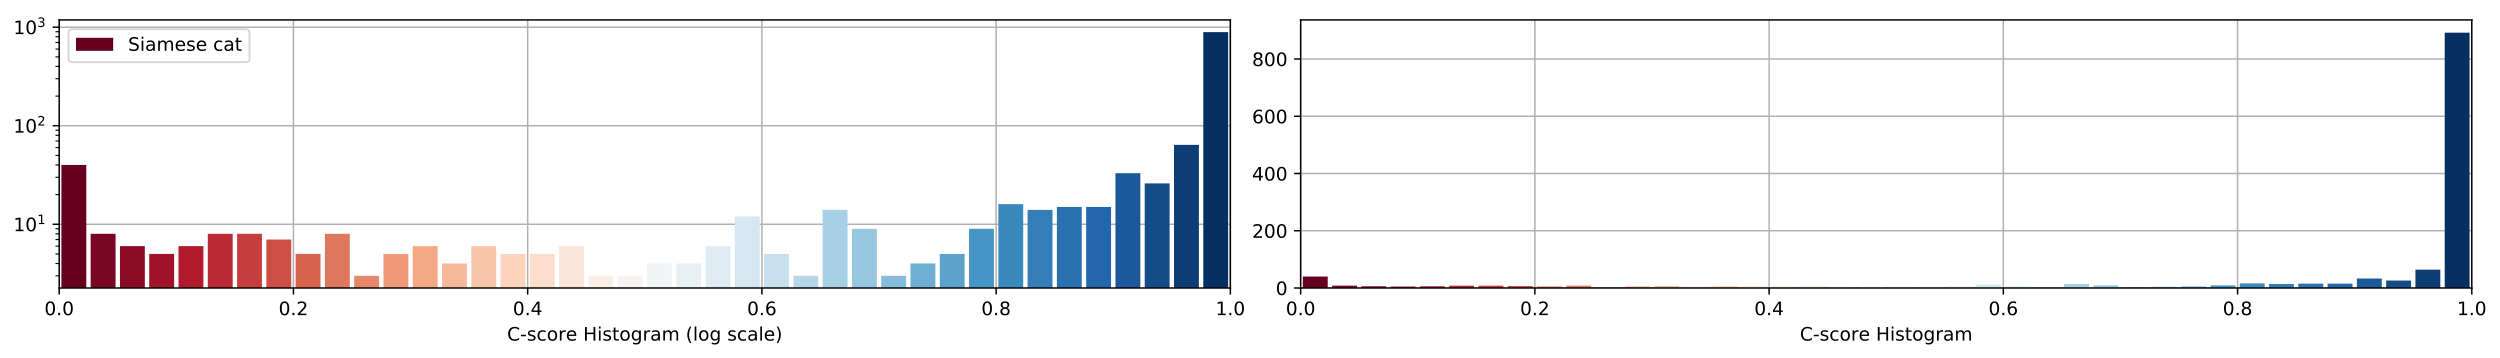 <?xml version="1.0" encoding="utf-8" standalone="no"?>
<!DOCTYPE svg PUBLIC "-//W3C//DTD SVG 1.1//EN"
  "http://www.w3.org/Graphics/SVG/1.1/DTD/svg11.dtd">
<!-- Created with matplotlib (https://matplotlib.org/) -->
<svg height="192.256pt" version="1.1" viewBox="0 0 1342.952 192.256" width="1342.952pt" xmlns="http://www.w3.org/2000/svg" xmlns:xlink="http://www.w3.org/1999/xlink">
 <defs>
  <style type="text/css">
*{stroke-linecap:butt;stroke-linejoin:round;}
  </style>
 </defs>
 <g id="figure_1">
  <g id="patch_1">
   <path d="M 0 192.256 
L 1342.952 192.256 
L 1342.952 0 
L 0 0 
z
" style="fill:#ffffff;"/>
  </g>
  <g id="axes_1">
   <g id="patch_2">
    <path d="M 31.8 154.7 
L 660.926 154.7 
L 660.926 10.7 
L 31.8 10.7 
z
" style="fill:#ffffff;"/>
   </g>
   <g id="matplotlib.axis_1">
    <g id="xtick_1">
     <g id="line2d_1">
      <path clip-path="url(#p05876e2e6a)" d="M 31.8 154.7 
L 31.8 10.7 
" style="fill:none;stroke:#b0b0b0;stroke-linecap:square;stroke-width:0.8;"/>
     </g>
     <g id="line2d_2">
      <defs>
       <path d="M 0 0 
L 0 3.5 
" id="mc731da75e2" style="stroke:#000000;stroke-width:0.8;"/>
      </defs>
      <g>
       <use style="stroke:#000000;stroke-width:0.8;" x="31.8" xlink:href="#mc731da75e2" y="154.7"/>
      </g>
     </g>
     <g id="text_1">
      <!-- 0.0 -->
      <defs>
       <path d="M 31.781 66.406 
Q 24.172 66.406 20.328 58.906 
Q 16.5 51.422 16.5 36.375 
Q 16.5 21.391 20.328 13.891 
Q 24.172 6.391 31.781 6.391 
Q 39.453 6.391 43.281 13.891 
Q 47.125 21.391 47.125 36.375 
Q 47.125 51.422 43.281 58.906 
Q 39.453 66.406 31.781 66.406 
z
M 31.781 74.219 
Q 44.047 74.219 50.516 64.516 
Q 56.984 54.828 56.984 36.375 
Q 56.984 17.969 50.516 8.266 
Q 44.047 -1.422 31.781 -1.422 
Q 19.531 -1.422 13.062 8.266 
Q 6.594 17.969 6.594 36.375 
Q 6.594 54.828 13.062 64.516 
Q 19.531 74.219 31.781 74.219 
z
" id="DejaVuSans-48"/>
       <path d="M 10.688 12.406 
L 21 12.406 
L 21 0 
L 10.688 0 
z
" id="DejaVuSans-46"/>
      </defs>
      <g transform="translate(23.848 169.298)scale(0.1 -0.1)">
       <use xlink:href="#DejaVuSans-48"/>
       <use x="63.623" xlink:href="#DejaVuSans-46"/>
       <use x="95.41" xlink:href="#DejaVuSans-48"/>
      </g>
     </g>
    </g>
    <g id="xtick_2">
     <g id="line2d_3">
      <path clip-path="url(#p05876e2e6a)" d="M 157.625 154.7 
L 157.625 10.7 
" style="fill:none;stroke:#b0b0b0;stroke-linecap:square;stroke-width:0.8;"/>
     </g>
     <g id="line2d_4">
      <g>
       <use style="stroke:#000000;stroke-width:0.8;" x="157.625" xlink:href="#mc731da75e2" y="154.7"/>
      </g>
     </g>
     <g id="text_2">
      <!-- 0.2 -->
      <defs>
       <path d="M 19.188 8.297 
L 53.609 8.297 
L 53.609 0 
L 7.328 0 
L 7.328 8.297 
Q 12.938 14.109 22.625 23.891 
Q 32.328 33.688 34.812 36.531 
Q 39.547 41.844 41.422 45.531 
Q 43.312 49.219 43.312 52.781 
Q 43.312 58.594 39.234 62.25 
Q 35.156 65.922 28.609 65.922 
Q 23.969 65.922 18.812 64.312 
Q 13.672 62.703 7.812 59.422 
L 7.812 69.391 
Q 13.766 71.781 18.938 73 
Q 24.125 74.219 28.422 74.219 
Q 39.75 74.219 46.484 68.547 
Q 53.219 62.891 53.219 53.422 
Q 53.219 48.922 51.531 44.891 
Q 49.859 40.875 45.406 35.406 
Q 44.188 33.984 37.641 27.219 
Q 31.109 20.453 19.188 8.297 
z
" id="DejaVuSans-50"/>
      </defs>
      <g transform="translate(149.674 169.298)scale(0.1 -0.1)">
       <use xlink:href="#DejaVuSans-48"/>
       <use x="63.623" xlink:href="#DejaVuSans-46"/>
       <use x="95.41" xlink:href="#DejaVuSans-50"/>
      </g>
     </g>
    </g>
    <g id="xtick_3">
     <g id="line2d_5">
      <path clip-path="url(#p05876e2e6a)" d="M 283.45 154.7 
L 283.45 10.7 
" style="fill:none;stroke:#b0b0b0;stroke-linecap:square;stroke-width:0.8;"/>
     </g>
     <g id="line2d_6">
      <g>
       <use style="stroke:#000000;stroke-width:0.8;" x="283.45" xlink:href="#mc731da75e2" y="154.7"/>
      </g>
     </g>
     <g id="text_3">
      <!-- 0.4 -->
      <defs>
       <path d="M 37.797 64.312 
L 12.891 25.391 
L 37.797 25.391 
z
M 35.203 72.906 
L 47.609 72.906 
L 47.609 25.391 
L 58.016 25.391 
L 58.016 17.188 
L 47.609 17.188 
L 47.609 0 
L 37.797 0 
L 37.797 17.188 
L 4.891 17.188 
L 4.891 26.703 
z
" id="DejaVuSans-52"/>
      </defs>
      <g transform="translate(275.499 169.298)scale(0.1 -0.1)">
       <use xlink:href="#DejaVuSans-48"/>
       <use x="63.623" xlink:href="#DejaVuSans-46"/>
       <use x="95.41" xlink:href="#DejaVuSans-52"/>
      </g>
     </g>
    </g>
    <g id="xtick_4">
     <g id="line2d_7">
      <path clip-path="url(#p05876e2e6a)" d="M 409.276 154.7 
L 409.276 10.7 
" style="fill:none;stroke:#b0b0b0;stroke-linecap:square;stroke-width:0.8;"/>
     </g>
     <g id="line2d_8">
      <g>
       <use style="stroke:#000000;stroke-width:0.8;" x="409.276" xlink:href="#mc731da75e2" y="154.7"/>
      </g>
     </g>
     <g id="text_4">
      <!-- 0.6 -->
      <defs>
       <path d="M 33.016 40.375 
Q 26.375 40.375 22.484 35.828 
Q 18.609 31.297 18.609 23.391 
Q 18.609 15.531 22.484 10.953 
Q 26.375 6.391 33.016 6.391 
Q 39.656 6.391 43.531 10.953 
Q 47.406 15.531 47.406 23.391 
Q 47.406 31.297 43.531 35.828 
Q 39.656 40.375 33.016 40.375 
z
M 52.594 71.297 
L 52.594 62.312 
Q 48.875 64.062 45.094 64.984 
Q 41.312 65.922 37.594 65.922 
Q 27.828 65.922 22.672 59.328 
Q 17.531 52.734 16.797 39.406 
Q 19.672 43.656 24.016 45.922 
Q 28.375 48.188 33.594 48.188 
Q 44.578 48.188 50.953 41.516 
Q 57.328 34.859 57.328 23.391 
Q 57.328 12.156 50.688 5.359 
Q 44.047 -1.422 33.016 -1.422 
Q 20.359 -1.422 13.672 8.266 
Q 6.984 17.969 6.984 36.375 
Q 6.984 53.656 15.188 63.938 
Q 23.391 74.219 37.203 74.219 
Q 40.922 74.219 44.703 73.484 
Q 48.484 72.75 52.594 71.297 
z
" id="DejaVuSans-54"/>
      </defs>
      <g transform="translate(401.324 169.298)scale(0.1 -0.1)">
       <use xlink:href="#DejaVuSans-48"/>
       <use x="63.623" xlink:href="#DejaVuSans-46"/>
       <use x="95.41" xlink:href="#DejaVuSans-54"/>
      </g>
     </g>
    </g>
    <g id="xtick_5">
     <g id="line2d_9">
      <path clip-path="url(#p05876e2e6a)" d="M 535.101 154.7 
L 535.101 10.7 
" style="fill:none;stroke:#b0b0b0;stroke-linecap:square;stroke-width:0.8;"/>
     </g>
     <g id="line2d_10">
      <g>
       <use style="stroke:#000000;stroke-width:0.8;" x="535.101" xlink:href="#mc731da75e2" y="154.7"/>
      </g>
     </g>
     <g id="text_5">
      <!-- 0.8 -->
      <defs>
       <path d="M 31.781 34.625 
Q 24.75 34.625 20.719 30.859 
Q 16.703 27.094 16.703 20.516 
Q 16.703 13.922 20.719 10.156 
Q 24.75 6.391 31.781 6.391 
Q 38.812 6.391 42.859 10.172 
Q 46.922 13.969 46.922 20.516 
Q 46.922 27.094 42.891 30.859 
Q 38.875 34.625 31.781 34.625 
z
M 21.922 38.812 
Q 15.578 40.375 12.031 44.719 
Q 8.5 49.078 8.5 55.328 
Q 8.5 64.062 14.719 69.141 
Q 20.953 74.219 31.781 74.219 
Q 42.672 74.219 48.875 69.141 
Q 55.078 64.062 55.078 55.328 
Q 55.078 49.078 51.531 44.719 
Q 48 40.375 41.703 38.812 
Q 48.828 37.156 52.797 32.312 
Q 56.781 27.484 56.781 20.516 
Q 56.781 9.906 50.312 4.234 
Q 43.844 -1.422 31.781 -1.422 
Q 19.734 -1.422 13.25 4.234 
Q 6.781 9.906 6.781 20.516 
Q 6.781 27.484 10.781 32.312 
Q 14.797 37.156 21.922 38.812 
z
M 18.312 54.391 
Q 18.312 48.734 21.844 45.562 
Q 25.391 42.391 31.781 42.391 
Q 38.141 42.391 41.719 45.562 
Q 45.312 48.734 45.312 54.391 
Q 45.312 60.062 41.719 63.234 
Q 38.141 66.406 31.781 66.406 
Q 25.391 66.406 21.844 63.234 
Q 18.312 60.062 18.312 54.391 
z
" id="DejaVuSans-56"/>
      </defs>
      <g transform="translate(527.149 169.298)scale(0.1 -0.1)">
       <use xlink:href="#DejaVuSans-48"/>
       <use x="63.623" xlink:href="#DejaVuSans-46"/>
       <use x="95.41" xlink:href="#DejaVuSans-56"/>
      </g>
     </g>
    </g>
    <g id="xtick_6">
     <g id="line2d_11">
      <path clip-path="url(#p05876e2e6a)" d="M 660.926 154.7 
L 660.926 10.7 
" style="fill:none;stroke:#b0b0b0;stroke-linecap:square;stroke-width:0.8;"/>
     </g>
     <g id="line2d_12">
      <g>
       <use style="stroke:#000000;stroke-width:0.8;" x="660.926" xlink:href="#mc731da75e2" y="154.7"/>
      </g>
     </g>
     <g id="text_6">
      <!-- 1.0 -->
      <defs>
       <path d="M 12.406 8.297 
L 28.516 8.297 
L 28.516 63.922 
L 10.984 60.406 
L 10.984 69.391 
L 28.422 72.906 
L 38.281 72.906 
L 38.281 8.297 
L 54.391 8.297 
L 54.391 0 
L 12.406 0 
z
" id="DejaVuSans-49"/>
      </defs>
      <g transform="translate(652.975 169.298)scale(0.1 -0.1)">
       <use xlink:href="#DejaVuSans-49"/>
       <use x="63.623" xlink:href="#DejaVuSans-46"/>
       <use x="95.41" xlink:href="#DejaVuSans-48"/>
      </g>
     </g>
    </g>
    <g id="text_7">
     <!-- C-score Histogram (log scale) -->
     <defs>
      <path d="M 64.406 67.281 
L 64.406 56.891 
Q 59.422 61.531 53.781 63.812 
Q 48.141 66.109 41.797 66.109 
Q 29.297 66.109 22.656 58.469 
Q 16.016 50.828 16.016 36.375 
Q 16.016 21.969 22.656 14.328 
Q 29.297 6.688 41.797 6.688 
Q 48.141 6.688 53.781 8.984 
Q 59.422 11.281 64.406 15.922 
L 64.406 5.609 
Q 59.234 2.094 53.438 0.328 
Q 47.656 -1.422 41.219 -1.422 
Q 24.656 -1.422 15.125 8.703 
Q 5.609 18.844 5.609 36.375 
Q 5.609 53.953 15.125 64.078 
Q 24.656 74.219 41.219 74.219 
Q 47.75 74.219 53.531 72.484 
Q 59.328 70.75 64.406 67.281 
z
" id="DejaVuSans-67"/>
      <path d="M 4.891 31.391 
L 31.203 31.391 
L 31.203 23.391 
L 4.891 23.391 
z
" id="DejaVuSans-45"/>
      <path d="M 44.281 53.078 
L 44.281 44.578 
Q 40.484 46.531 36.375 47.5 
Q 32.281 48.484 27.875 48.484 
Q 21.188 48.484 17.844 46.438 
Q 14.5 44.391 14.5 40.281 
Q 14.5 37.156 16.891 35.375 
Q 19.281 33.594 26.516 31.984 
L 29.594 31.297 
Q 39.156 29.25 43.188 25.516 
Q 47.219 21.781 47.219 15.094 
Q 47.219 7.469 41.188 3.016 
Q 35.156 -1.422 24.609 -1.422 
Q 20.219 -1.422 15.453 -0.562 
Q 10.688 0.297 5.422 2 
L 5.422 11.281 
Q 10.406 8.688 15.234 7.391 
Q 20.062 6.109 24.812 6.109 
Q 31.156 6.109 34.562 8.281 
Q 37.984 10.453 37.984 14.406 
Q 37.984 18.062 35.516 20.016 
Q 33.062 21.969 24.703 23.781 
L 21.578 24.516 
Q 13.234 26.266 9.516 29.906 
Q 5.812 33.547 5.812 39.891 
Q 5.812 47.609 11.281 51.797 
Q 16.75 56 26.812 56 
Q 31.781 56 36.172 55.266 
Q 40.578 54.547 44.281 53.078 
z
" id="DejaVuSans-115"/>
      <path d="M 48.781 52.594 
L 48.781 44.188 
Q 44.969 46.297 41.141 47.344 
Q 37.312 48.391 33.406 48.391 
Q 24.656 48.391 19.812 42.844 
Q 14.984 37.312 14.984 27.297 
Q 14.984 17.281 19.812 11.734 
Q 24.656 6.203 33.406 6.203 
Q 37.312 6.203 41.141 7.25 
Q 44.969 8.297 48.781 10.406 
L 48.781 2.094 
Q 45.016 0.344 40.984 -0.531 
Q 36.969 -1.422 32.422 -1.422 
Q 20.062 -1.422 12.781 6.344 
Q 5.516 14.109 5.516 27.297 
Q 5.516 40.672 12.859 48.328 
Q 20.219 56 33.016 56 
Q 37.156 56 41.109 55.141 
Q 45.062 54.297 48.781 52.594 
z
" id="DejaVuSans-99"/>
      <path d="M 30.609 48.391 
Q 23.391 48.391 19.188 42.75 
Q 14.984 37.109 14.984 27.297 
Q 14.984 17.484 19.156 11.844 
Q 23.344 6.203 30.609 6.203 
Q 37.797 6.203 41.984 11.859 
Q 46.188 17.531 46.188 27.297 
Q 46.188 37.016 41.984 42.703 
Q 37.797 48.391 30.609 48.391 
z
M 30.609 56 
Q 42.328 56 49.016 48.375 
Q 55.719 40.766 55.719 27.297 
Q 55.719 13.875 49.016 6.219 
Q 42.328 -1.422 30.609 -1.422 
Q 18.844 -1.422 12.172 6.219 
Q 5.516 13.875 5.516 27.297 
Q 5.516 40.766 12.172 48.375 
Q 18.844 56 30.609 56 
z
" id="DejaVuSans-111"/>
      <path d="M 41.109 46.297 
Q 39.594 47.172 37.812 47.578 
Q 36.031 48 33.891 48 
Q 26.266 48 22.188 43.047 
Q 18.109 38.094 18.109 28.812 
L 18.109 0 
L 9.078 0 
L 9.078 54.688 
L 18.109 54.688 
L 18.109 46.188 
Q 20.953 51.172 25.484 53.578 
Q 30.031 56 36.531 56 
Q 37.453 56 38.578 55.875 
Q 39.703 55.766 41.062 55.516 
z
" id="DejaVuSans-114"/>
      <path d="M 56.203 29.594 
L 56.203 25.203 
L 14.891 25.203 
Q 15.484 15.922 20.484 11.062 
Q 25.484 6.203 34.422 6.203 
Q 39.594 6.203 44.453 7.469 
Q 49.312 8.734 54.109 11.281 
L 54.109 2.781 
Q 49.266 0.734 44.188 -0.344 
Q 39.109 -1.422 33.891 -1.422 
Q 20.797 -1.422 13.156 6.188 
Q 5.516 13.812 5.516 26.812 
Q 5.516 40.234 12.766 48.109 
Q 20.016 56 32.328 56 
Q 43.359 56 49.781 48.891 
Q 56.203 41.797 56.203 29.594 
z
M 47.219 32.234 
Q 47.125 39.594 43.094 43.984 
Q 39.062 48.391 32.422 48.391 
Q 24.906 48.391 20.391 44.141 
Q 15.875 39.891 15.188 32.172 
z
" id="DejaVuSans-101"/>
      <path id="DejaVuSans-32"/>
      <path d="M 9.812 72.906 
L 19.672 72.906 
L 19.672 43.016 
L 55.516 43.016 
L 55.516 72.906 
L 65.375 72.906 
L 65.375 0 
L 55.516 0 
L 55.516 34.719 
L 19.672 34.719 
L 19.672 0 
L 9.812 0 
z
" id="DejaVuSans-72"/>
      <path d="M 9.422 54.688 
L 18.406 54.688 
L 18.406 0 
L 9.422 0 
z
M 9.422 75.984 
L 18.406 75.984 
L 18.406 64.594 
L 9.422 64.594 
z
" id="DejaVuSans-105"/>
      <path d="M 18.312 70.219 
L 18.312 54.688 
L 36.812 54.688 
L 36.812 47.703 
L 18.312 47.703 
L 18.312 18.016 
Q 18.312 11.328 20.141 9.422 
Q 21.969 7.516 27.594 7.516 
L 36.812 7.516 
L 36.812 0 
L 27.594 0 
Q 17.188 0 13.234 3.875 
Q 9.281 7.766 9.281 18.016 
L 9.281 47.703 
L 2.688 47.703 
L 2.688 54.688 
L 9.281 54.688 
L 9.281 70.219 
z
" id="DejaVuSans-116"/>
      <path d="M 45.406 27.984 
Q 45.406 37.75 41.375 43.109 
Q 37.359 48.484 30.078 48.484 
Q 22.859 48.484 18.828 43.109 
Q 14.797 37.75 14.797 27.984 
Q 14.797 18.266 18.828 12.891 
Q 22.859 7.516 30.078 7.516 
Q 37.359 7.516 41.375 12.891 
Q 45.406 18.266 45.406 27.984 
z
M 54.391 6.781 
Q 54.391 -7.172 48.188 -13.984 
Q 42 -20.797 29.203 -20.797 
Q 24.469 -20.797 20.266 -20.094 
Q 16.062 -19.391 12.109 -17.922 
L 12.109 -9.188 
Q 16.062 -11.328 19.922 -12.344 
Q 23.781 -13.375 27.781 -13.375 
Q 36.625 -13.375 41.016 -8.766 
Q 45.406 -4.156 45.406 5.172 
L 45.406 9.625 
Q 42.625 4.781 38.281 2.391 
Q 33.938 0 27.875 0 
Q 17.828 0 11.672 7.656 
Q 5.516 15.328 5.516 27.984 
Q 5.516 40.672 11.672 48.328 
Q 17.828 56 27.875 56 
Q 33.938 56 38.281 53.609 
Q 42.625 51.219 45.406 46.391 
L 45.406 54.688 
L 54.391 54.688 
z
" id="DejaVuSans-103"/>
      <path d="M 34.281 27.484 
Q 23.391 27.484 19.188 25 
Q 14.984 22.516 14.984 16.5 
Q 14.984 11.719 18.141 8.906 
Q 21.297 6.109 26.703 6.109 
Q 34.188 6.109 38.703 11.406 
Q 43.219 16.703 43.219 25.484 
L 43.219 27.484 
z
M 52.203 31.203 
L 52.203 0 
L 43.219 0 
L 43.219 8.297 
Q 40.141 3.328 35.547 0.953 
Q 30.953 -1.422 24.312 -1.422 
Q 15.922 -1.422 10.953 3.297 
Q 6 8.016 6 15.922 
Q 6 25.141 12.172 29.828 
Q 18.359 34.516 30.609 34.516 
L 43.219 34.516 
L 43.219 35.406 
Q 43.219 41.609 39.141 45 
Q 35.062 48.391 27.688 48.391 
Q 23 48.391 18.547 47.266 
Q 14.109 46.141 10.016 43.891 
L 10.016 52.203 
Q 14.938 54.109 19.578 55.047 
Q 24.219 56 28.609 56 
Q 40.484 56 46.344 49.844 
Q 52.203 43.703 52.203 31.203 
z
" id="DejaVuSans-97"/>
      <path d="M 52 44.188 
Q 55.375 50.25 60.062 53.125 
Q 64.75 56 71.094 56 
Q 79.641 56 84.281 50.016 
Q 88.922 44.047 88.922 33.016 
L 88.922 0 
L 79.891 0 
L 79.891 32.719 
Q 79.891 40.578 77.094 44.375 
Q 74.312 48.188 68.609 48.188 
Q 61.625 48.188 57.562 43.547 
Q 53.516 38.922 53.516 30.906 
L 53.516 0 
L 44.484 0 
L 44.484 32.719 
Q 44.484 40.625 41.703 44.406 
Q 38.922 48.188 33.109 48.188 
Q 26.219 48.188 22.156 43.531 
Q 18.109 38.875 18.109 30.906 
L 18.109 0 
L 9.078 0 
L 9.078 54.688 
L 18.109 54.688 
L 18.109 46.188 
Q 21.188 51.219 25.484 53.609 
Q 29.781 56 35.688 56 
Q 41.656 56 45.828 52.969 
Q 50 49.953 52 44.188 
z
" id="DejaVuSans-109"/>
      <path d="M 31 75.875 
Q 24.469 64.656 21.281 53.656 
Q 18.109 42.672 18.109 31.391 
Q 18.109 20.125 21.312 9.062 
Q 24.516 -2 31 -13.188 
L 23.188 -13.188 
Q 15.875 -1.703 12.234 9.375 
Q 8.594 20.453 8.594 31.391 
Q 8.594 42.281 12.203 53.312 
Q 15.828 64.359 23.188 75.875 
z
" id="DejaVuSans-40"/>
      <path d="M 9.422 75.984 
L 18.406 75.984 
L 18.406 0 
L 9.422 0 
z
" id="DejaVuSans-108"/>
      <path d="M 8.016 75.875 
L 15.828 75.875 
Q 23.141 64.359 26.781 53.312 
Q 30.422 42.281 30.422 31.391 
Q 30.422 20.453 26.781 9.375 
Q 23.141 -1.703 15.828 -13.188 
L 8.016 -13.188 
Q 14.5 -2 17.703 9.062 
Q 20.906 20.125 20.906 31.391 
Q 20.906 42.672 17.703 53.656 
Q 14.5 64.656 8.016 75.875 
z
" id="DejaVuSans-41"/>
     </defs>
     <g transform="translate(272.412 182.977)scale(0.1 -0.1)">
      <use xlink:href="#DejaVuSans-67"/>
      <use x="69.824" xlink:href="#DejaVuSans-45"/>
      <use x="105.908" xlink:href="#DejaVuSans-115"/>
      <use x="158.008" xlink:href="#DejaVuSans-99"/>
      <use x="212.988" xlink:href="#DejaVuSans-111"/>
      <use x="274.17" xlink:href="#DejaVuSans-114"/>
      <use x="315.252" xlink:href="#DejaVuSans-101"/>
      <use x="376.775" xlink:href="#DejaVuSans-32"/>
      <use x="408.562" xlink:href="#DejaVuSans-72"/>
      <use x="483.758" xlink:href="#DejaVuSans-105"/>
      <use x="511.541" xlink:href="#DejaVuSans-115"/>
      <use x="563.641" xlink:href="#DejaVuSans-116"/>
      <use x="602.85" xlink:href="#DejaVuSans-111"/>
      <use x="664.031" xlink:href="#DejaVuSans-103"/>
      <use x="727.508" xlink:href="#DejaVuSans-114"/>
      <use x="768.621" xlink:href="#DejaVuSans-97"/>
      <use x="829.9" xlink:href="#DejaVuSans-109"/>
      <use x="927.312" xlink:href="#DejaVuSans-32"/>
      <use x="959.1" xlink:href="#DejaVuSans-40"/>
      <use x="998.113" xlink:href="#DejaVuSans-108"/>
      <use x="1025.896" xlink:href="#DejaVuSans-111"/>
      <use x="1087.078" xlink:href="#DejaVuSans-103"/>
      <use x="1150.555" xlink:href="#DejaVuSans-32"/>
      <use x="1182.342" xlink:href="#DejaVuSans-115"/>
      <use x="1234.441" xlink:href="#DejaVuSans-99"/>
      <use x="1289.422" xlink:href="#DejaVuSans-97"/>
      <use x="1350.701" xlink:href="#DejaVuSans-108"/>
      <use x="1378.484" xlink:href="#DejaVuSans-101"/>
      <use x="1440.008" xlink:href="#DejaVuSans-41"/>
     </g>
    </g>
   </g>
   <g id="matplotlib.axis_2">
    <g id="ytick_1">
     <g id="line2d_13">
      <path clip-path="url(#p05876e2e6a)" d="M 31.8 120.479 
L 660.926 120.479 
" style="fill:none;stroke:#b0b0b0;stroke-linecap:square;stroke-width:0.8;"/>
     </g>
     <g id="line2d_14">
      <defs>
       <path d="M 0 0 
L -3.5 0 
" id="md905950f53" style="stroke:#000000;stroke-width:0.8;"/>
      </defs>
      <g>
       <use style="stroke:#000000;stroke-width:0.8;" x="31.8" xlink:href="#md905950f53" y="120.479"/>
      </g>
     </g>
     <g id="text_8">
      <!-- $\mathdefault{10^{1}}$ -->
      <g transform="translate(7.2 124.278)scale(0.1 -0.1)">
       <use transform="translate(0 0.684)" xlink:href="#DejaVuSans-49"/>
       <use transform="translate(63.623 0.684)" xlink:href="#DejaVuSans-48"/>
       <use transform="translate(128.203 38.966)scale(0.7)" xlink:href="#DejaVuSans-49"/>
      </g>
     </g>
    </g>
    <g id="ytick_2">
     <g id="line2d_15">
      <path clip-path="url(#p05876e2e6a)" d="M 31.8 67.548 
L 660.926 67.548 
" style="fill:none;stroke:#b0b0b0;stroke-linecap:square;stroke-width:0.8;"/>
     </g>
     <g id="line2d_16">
      <g>
       <use style="stroke:#000000;stroke-width:0.8;" x="31.8" xlink:href="#md905950f53" y="67.548"/>
      </g>
     </g>
     <g id="text_9">
      <!-- $\mathdefault{10^{2}}$ -->
      <g transform="translate(7.2 71.348)scale(0.1 -0.1)">
       <use transform="translate(0 0.766)" xlink:href="#DejaVuSans-49"/>
       <use transform="translate(63.623 0.766)" xlink:href="#DejaVuSans-48"/>
       <use transform="translate(128.203 39.047)scale(0.7)" xlink:href="#DejaVuSans-50"/>
      </g>
     </g>
    </g>
    <g id="ytick_3">
     <g id="line2d_17">
      <path clip-path="url(#p05876e2e6a)" d="M 31.8 14.618 
L 660.926 14.618 
" style="fill:none;stroke:#b0b0b0;stroke-linecap:square;stroke-width:0.8;"/>
     </g>
     <g id="line2d_18">
      <g>
       <use style="stroke:#000000;stroke-width:0.8;" x="31.8" xlink:href="#md905950f53" y="14.618"/>
      </g>
     </g>
     <g id="text_10">
      <!-- $\mathdefault{10^{3}}$ -->
      <defs>
       <path d="M 40.578 39.312 
Q 47.656 37.797 51.625 33 
Q 55.609 28.219 55.609 21.188 
Q 55.609 10.406 48.188 4.484 
Q 40.766 -1.422 27.094 -1.422 
Q 22.516 -1.422 17.656 -0.516 
Q 12.797 0.391 7.625 2.203 
L 7.625 11.719 
Q 11.719 9.328 16.594 8.109 
Q 21.484 6.891 26.812 6.891 
Q 36.078 6.891 40.938 10.547 
Q 45.797 14.203 45.797 21.188 
Q 45.797 27.641 41.281 31.266 
Q 36.766 34.906 28.719 34.906 
L 20.219 34.906 
L 20.219 43.016 
L 29.109 43.016 
Q 36.375 43.016 40.234 45.922 
Q 44.094 48.828 44.094 54.297 
Q 44.094 59.906 40.109 62.906 
Q 36.141 65.922 28.719 65.922 
Q 24.656 65.922 20.016 65.031 
Q 15.375 64.156 9.812 62.312 
L 9.812 71.094 
Q 15.438 72.656 20.344 73.438 
Q 25.25 74.219 29.594 74.219 
Q 40.828 74.219 47.359 69.109 
Q 53.906 64.016 53.906 55.328 
Q 53.906 49.266 50.438 45.094 
Q 46.969 40.922 40.578 39.312 
z
" id="DejaVuSans-51"/>
      </defs>
      <g transform="translate(7.2 18.417)scale(0.1 -0.1)">
       <use transform="translate(0 0.766)" xlink:href="#DejaVuSans-49"/>
       <use transform="translate(63.623 0.766)" xlink:href="#DejaVuSans-48"/>
       <use transform="translate(128.203 39.047)scale(0.7)" xlink:href="#DejaVuSans-51"/>
      </g>
     </g>
    </g>
    <g id="ytick_4">
     <g id="line2d_19">
      <defs>
       <path d="M 0 0 
L -2 0 
" id="m21e39b439b" style="stroke:#000000;stroke-width:0.6;"/>
      </defs>
      <g>
       <use style="stroke:#000000;stroke-width:0.6;" x="31.8" xlink:href="#m21e39b439b" y="148.155"/>
      </g>
     </g>
    </g>
    <g id="ytick_5">
     <g id="line2d_20">
      <g>
       <use style="stroke:#000000;stroke-width:0.6;" x="31.8" xlink:href="#m21e39b439b" y="141.542"/>
      </g>
     </g>
    </g>
    <g id="ytick_6">
     <g id="line2d_21">
      <g>
       <use style="stroke:#000000;stroke-width:0.6;" x="31.8" xlink:href="#m21e39b439b" y="136.412"/>
      </g>
     </g>
    </g>
    <g id="ytick_7">
     <g id="line2d_22">
      <g>
       <use style="stroke:#000000;stroke-width:0.6;" x="31.8" xlink:href="#m21e39b439b" y="132.221"/>
      </g>
     </g>
    </g>
    <g id="ytick_8">
     <g id="line2d_23">
      <g>
       <use style="stroke:#000000;stroke-width:0.6;" x="31.8" xlink:href="#m21e39b439b" y="128.677"/>
      </g>
     </g>
    </g>
    <g id="ytick_9">
     <g id="line2d_24">
      <g>
       <use style="stroke:#000000;stroke-width:0.6;" x="31.8" xlink:href="#m21e39b439b" y="125.608"/>
      </g>
     </g>
    </g>
    <g id="ytick_10">
     <g id="line2d_25">
      <g>
       <use style="stroke:#000000;stroke-width:0.6;" x="31.8" xlink:href="#m21e39b439b" y="122.9"/>
      </g>
     </g>
    </g>
    <g id="ytick_11">
     <g id="line2d_26">
      <g>
       <use style="stroke:#000000;stroke-width:0.6;" x="31.8" xlink:href="#m21e39b439b" y="104.545"/>
      </g>
     </g>
    </g>
    <g id="ytick_12">
     <g id="line2d_27">
      <g>
       <use style="stroke:#000000;stroke-width:0.6;" x="31.8" xlink:href="#m21e39b439b" y="95.224"/>
      </g>
     </g>
    </g>
    <g id="ytick_13">
     <g id="line2d_28">
      <g>
       <use style="stroke:#000000;stroke-width:0.6;" x="31.8" xlink:href="#m21e39b439b" y="88.611"/>
      </g>
     </g>
    </g>
    <g id="ytick_14">
     <g id="line2d_29">
      <g>
       <use style="stroke:#000000;stroke-width:0.6;" x="31.8" xlink:href="#m21e39b439b" y="83.482"/>
      </g>
     </g>
    </g>
    <g id="ytick_15">
     <g id="line2d_30">
      <g>
       <use style="stroke:#000000;stroke-width:0.6;" x="31.8" xlink:href="#m21e39b439b" y="79.291"/>
      </g>
     </g>
    </g>
    <g id="ytick_16">
     <g id="line2d_31">
      <g>
       <use style="stroke:#000000;stroke-width:0.6;" x="31.8" xlink:href="#m21e39b439b" y="75.747"/>
      </g>
     </g>
    </g>
    <g id="ytick_17">
     <g id="line2d_32">
      <g>
       <use style="stroke:#000000;stroke-width:0.6;" x="31.8" xlink:href="#m21e39b439b" y="72.678"/>
      </g>
     </g>
    </g>
    <g id="ytick_18">
     <g id="line2d_33">
      <g>
       <use style="stroke:#000000;stroke-width:0.6;" x="31.8" xlink:href="#m21e39b439b" y="69.97"/>
      </g>
     </g>
    </g>
    <g id="ytick_19">
     <g id="line2d_34">
      <g>
       <use style="stroke:#000000;stroke-width:0.6;" x="31.8" xlink:href="#m21e39b439b" y="51.615"/>
      </g>
     </g>
    </g>
    <g id="ytick_20">
     <g id="line2d_35">
      <g>
       <use style="stroke:#000000;stroke-width:0.6;" x="31.8" xlink:href="#m21e39b439b" y="42.294"/>
      </g>
     </g>
    </g>
    <g id="ytick_21">
     <g id="line2d_36">
      <g>
       <use style="stroke:#000000;stroke-width:0.6;" x="31.8" xlink:href="#m21e39b439b" y="35.681"/>
      </g>
     </g>
    </g>
    <g id="ytick_22">
     <g id="line2d_37">
      <g>
       <use style="stroke:#000000;stroke-width:0.6;" x="31.8" xlink:href="#m21e39b439b" y="30.552"/>
      </g>
     </g>
    </g>
    <g id="ytick_23">
     <g id="line2d_38">
      <g>
       <use style="stroke:#000000;stroke-width:0.6;" x="31.8" xlink:href="#m21e39b439b" y="26.361"/>
      </g>
     </g>
    </g>
    <g id="ytick_24">
     <g id="line2d_39">
      <g>
       <use style="stroke:#000000;stroke-width:0.6;" x="31.8" xlink:href="#m21e39b439b" y="22.817"/>
      </g>
     </g>
    </g>
    <g id="ytick_25">
     <g id="line2d_40">
      <g>
       <use style="stroke:#000000;stroke-width:0.6;" x="31.8" xlink:href="#m21e39b439b" y="19.748"/>
      </g>
     </g>
    </g>
    <g id="ytick_26">
     <g id="line2d_41">
      <g>
       <use style="stroke:#000000;stroke-width:0.6;" x="31.8" xlink:href="#m21e39b439b" y="17.04"/>
      </g>
     </g>
    </g>
   </g>
   <g id="patch_3">
    <path clip-path="url(#p05876e2e6a)" d="M 32.98 53103.533 
L 46.349 53103.533 
L 46.349 88.611 
L 32.98 88.611 
z
" style="fill:#67001f;"/>
   </g>
   <g id="patch_4">
    <path clip-path="url(#p05876e2e6a)" d="M 48.708 53103.533 
L 62.077 53103.533 
L 62.077 125.608 
L 48.708 125.608 
z
" style="fill:#790622;"/>
   </g>
   <g id="patch_5">
    <path clip-path="url(#p05876e2e6a)" d="M 64.436 53103.533 
L 77.805 53103.533 
L 77.805 132.221 
L 64.436 132.221 
z
" style="fill:#8d0c25;"/>
   </g>
   <g id="patch_6">
    <path clip-path="url(#p05876e2e6a)" d="M 80.164 53103.533 
L 93.533 53103.533 
L 93.533 136.412 
L 80.164 136.412 
z
" style="fill:#9f1228;"/>
   </g>
   <g id="patch_7">
    <path clip-path="url(#p05876e2e6a)" d="M 95.892 53103.533 
L 109.261 53103.533 
L 109.261 132.221 
L 95.892 132.221 
z
" style="fill:#b3192c;"/>
   </g>
   <g id="patch_8">
    <path clip-path="url(#p05876e2e6a)" d="M 111.62 53103.533 
L 124.989 53103.533 
L 124.989 125.608 
L 111.62 125.608 
z
" style="fill:#bb2a34;"/>
   </g>
   <g id="patch_9">
    <path clip-path="url(#p05876e2e6a)" d="M 127.349 53103.533 
L 140.717 53103.533 
L 140.717 125.608 
L 127.349 125.608 
z
" style="fill:#c53e3d;"/>
   </g>
   <g id="patch_10">
    <path clip-path="url(#p05876e2e6a)" d="M 143.077 53103.533 
L 156.446 53103.533 
L 156.446 128.677 
L 143.077 128.677 
z
" style="fill:#ce4f45;"/>
   </g>
   <g id="patch_11">
    <path clip-path="url(#p05876e2e6a)" d="M 158.805 53103.533 
L 172.174 53103.533 
L 172.174 136.412 
L 158.805 136.412 
z
" style="fill:#d7634f;"/>
   </g>
   <g id="patch_12">
    <path clip-path="url(#p05876e2e6a)" d="M 174.533 53103.533 
L 187.902 53103.533 
L 187.902 125.608 
L 174.533 125.608 
z
" style="fill:#df765e;"/>
   </g>
   <g id="patch_13">
    <path clip-path="url(#p05876e2e6a)" d="M 190.261 53103.533 
L 203.63 53103.533 
L 203.63 148.155 
L 190.261 148.155 
z
" style="fill:#e6866a;"/>
   </g>
   <g id="patch_14">
    <path clip-path="url(#p05876e2e6a)" d="M 205.989 53103.533 
L 219.358 53103.533 
L 219.358 136.412 
L 205.989 136.412 
z
" style="fill:#ef9979;"/>
   </g>
   <g id="patch_15">
    <path clip-path="url(#p05876e2e6a)" d="M 221.717 53103.533 
L 235.086 53103.533 
L 235.086 132.221 
L 221.717 132.221 
z
" style="fill:#f5a886;"/>
   </g>
   <g id="patch_16">
    <path clip-path="url(#p05876e2e6a)" d="M 237.446 53103.533 
L 250.815 53103.533 
L 250.815 141.542 
L 237.446 141.542 
z
" style="fill:#f7b799;"/>
   </g>
   <g id="patch_17">
    <path clip-path="url(#p05876e2e6a)" d="M 253.174 53103.533 
L 266.543 53103.533 
L 266.543 132.221 
L 253.174 132.221 
z
" style="fill:#f9c4a9;"/>
   </g>
   <g id="patch_18">
    <path clip-path="url(#p05876e2e6a)" d="M 268.902 53103.533 
L 282.271 53103.533 
L 282.271 136.412 
L 268.902 136.412 
z
" style="fill:#fcd3bc;"/>
   </g>
   <g id="patch_19">
    <path clip-path="url(#p05876e2e6a)" d="M 284.63 53103.533 
L 297.999 53103.533 
L 297.999 136.412 
L 284.63 136.412 
z
" style="fill:#fcdecd;"/>
   </g>
   <g id="patch_20">
    <path clip-path="url(#p05876e2e6a)" d="M 300.358 53103.533 
L 313.727 53103.533 
L 313.727 132.221 
L 300.358 132.221 
z
" style="fill:#fbe5d8;"/>
   </g>
   <g id="patch_21">
    <path clip-path="url(#p05876e2e6a)" d="M 316.086 53103.533 
L 329.455 53103.533 
L 329.455 148.155 
L 316.086 148.155 
z
" style="fill:#f9ede5;"/>
   </g>
   <g id="patch_22">
    <path clip-path="url(#p05876e2e6a)" d="M 331.815 53103.533 
L 345.183 53103.533 
L 345.183 148.155 
L 331.815 148.155 
z
" style="fill:#f8f3f0;"/>
   </g>
   <g id="patch_23">
    <path clip-path="url(#p05876e2e6a)" d="M 347.543 53103.533 
L 360.912 53103.533 
L 360.912 141.542 
L 347.543 141.542 
z
" style="fill:#f2f5f6;"/>
   </g>
   <g id="patch_24">
    <path clip-path="url(#p05876e2e6a)" d="M 363.271 53103.533 
L 376.64 53103.533 
L 376.64 141.542 
L 363.271 141.542 
z
" style="fill:#e9f0f4;"/>
   </g>
   <g id="patch_25">
    <path clip-path="url(#p05876e2e6a)" d="M 378.999 53103.533 
L 392.368 53103.533 
L 392.368 132.221 
L 378.999 132.221 
z
" style="fill:#deebf2;"/>
   </g>
   <g id="patch_26">
    <path clip-path="url(#p05876e2e6a)" d="M 394.727 53103.533 
L 408.096 53103.533 
L 408.096 116.287 
L 394.727 116.287 
z
" style="fill:#d5e7f1;"/>
   </g>
   <g id="patch_27">
    <path clip-path="url(#p05876e2e6a)" d="M 410.455 53103.533 
L 423.824 53103.533 
L 423.824 136.412 
L 410.455 136.412 
z
" style="fill:#c7e0ed;"/>
   </g>
   <g id="patch_28">
    <path clip-path="url(#p05876e2e6a)" d="M 426.183 53103.533 
L 439.552 53103.533 
L 439.552 148.155 
L 426.183 148.155 
z
" style="fill:#b6d7e8;"/>
   </g>
   <g id="patch_29">
    <path clip-path="url(#p05876e2e6a)" d="M 441.912 53103.533 
L 455.281 53103.533 
L 455.281 112.744 
L 441.912 112.744 
z
" style="fill:#a7d0e4;"/>
   </g>
   <g id="patch_30">
    <path clip-path="url(#p05876e2e6a)" d="M 457.64 53103.533 
L 471.009 53103.533 
L 471.009 122.9 
L 457.64 122.9 
z
" style="fill:#96c7df;"/>
   </g>
   <g id="patch_31">
    <path clip-path="url(#p05876e2e6a)" d="M 473.368 53103.533 
L 486.737 53103.533 
L 486.737 148.155 
L 473.368 148.155 
z
" style="fill:#84bcd9;"/>
   </g>
   <g id="patch_32">
    <path clip-path="url(#p05876e2e6a)" d="M 489.096 53103.533 
L 502.465 53103.533 
L 502.465 141.542 
L 489.096 141.542 
z
" style="fill:#6eaed2;"/>
   </g>
   <g id="patch_33">
    <path clip-path="url(#p05876e2e6a)" d="M 504.824 53103.533 
L 518.193 53103.533 
L 518.193 136.412 
L 504.824 136.412 
z
" style="fill:#5ca3cb;"/>
   </g>
   <g id="patch_34">
    <path clip-path="url(#p05876e2e6a)" d="M 520.552 53103.533 
L 533.921 53103.533 
L 533.921 122.9 
L 520.552 122.9 
z
" style="fill:#4695c4;"/>
   </g>
   <g id="patch_35">
    <path clip-path="url(#p05876e2e6a)" d="M 536.281 53103.533 
L 549.65 53103.533 
L 549.65 109.674 
L 536.281 109.674 
z
" style="fill:#3b88be;"/>
   </g>
   <g id="patch_36">
    <path clip-path="url(#p05876e2e6a)" d="M 552.009 53103.533 
L 565.378 53103.533 
L 565.378 112.744 
L 552.009 112.744 
z
" style="fill:#337eb8;"/>
   </g>
   <g id="patch_37">
    <path clip-path="url(#p05876e2e6a)" d="M 567.737 53103.533 
L 581.106 53103.533 
L 581.106 111.158 
L 567.737 111.158 
z
" style="fill:#2a71b2;"/>
   </g>
   <g id="patch_38">
    <path clip-path="url(#p05876e2e6a)" d="M 583.465 53103.533 
L 596.834 53103.533 
L 596.834 111.158 
L 583.465 111.158 
z
" style="fill:#2267ac;"/>
   </g>
   <g id="patch_39">
    <path clip-path="url(#p05876e2e6a)" d="M 599.193 53103.533 
L 612.562 53103.533 
L 612.562 93.034 
L 599.193 93.034 
z
" style="fill:#1a5899;"/>
   </g>
   <g id="patch_40">
    <path clip-path="url(#p05876e2e6a)" d="M 614.921 53103.533 
L 628.29 53103.533 
L 628.29 98.514 
L 614.921 98.514 
z
" style="fill:#134c87;"/>
   </g>
   <g id="patch_41">
    <path clip-path="url(#p05876e2e6a)" d="M 630.65 53103.533 
L 644.018 53103.533 
L 644.018 77.807 
L 630.65 77.807 
z
" style="fill:#0c3d73;"/>
   </g>
   <g id="patch_42">
    <path clip-path="url(#p05876e2e6a)" d="M 646.378 53103.533 
L 659.747 53103.533 
L 659.747 17.245 
L 646.378 17.245 
z
" style="fill:#053061;"/>
   </g>
   <g id="patch_43">
    <path d="M 31.8 154.7 
L 31.8 10.7 
" style="fill:none;stroke:#000000;stroke-linecap:square;stroke-linejoin:miter;stroke-width:0.8;"/>
   </g>
   <g id="patch_44">
    <path d="M 660.926 154.7 
L 660.926 10.7 
" style="fill:none;stroke:#000000;stroke-linecap:square;stroke-linejoin:miter;stroke-width:0.8;"/>
   </g>
   <g id="patch_45">
    <path d="M 31.8 154.7 
L 660.926 154.7 
" style="fill:none;stroke:#000000;stroke-linecap:square;stroke-linejoin:miter;stroke-width:0.8;"/>
   </g>
   <g id="patch_46">
    <path d="M 31.8 10.7 
L 660.926 10.7 
" style="fill:none;stroke:#000000;stroke-linecap:square;stroke-linejoin:miter;stroke-width:0.8;"/>
   </g>
   <g id="legend_1">
    <g id="patch_47">
     <path d="M 38.8 33.378 
L 132.036 33.378 
Q 134.036 33.378 134.036 31.378 
L 134.036 17.7 
Q 134.036 15.7 132.036 15.7 
L 38.8 15.7 
Q 36.8 15.7 36.8 17.7 
L 36.8 31.378 
Q 36.8 33.378 38.8 33.378 
z
" style="fill:#ffffff;opacity:0.8;stroke:#cccccc;stroke-linejoin:miter;"/>
    </g>
    <g id="patch_48">
     <path d="M 40.8 27.298 
L 60.8 27.298 
L 60.8 20.298 
L 40.8 20.298 
z
" style="fill:#67001f;"/>
    </g>
    <g id="text_11">
     <!-- Siamese cat -->
     <defs>
      <path d="M 53.516 70.516 
L 53.516 60.891 
Q 47.906 63.578 42.922 64.891 
Q 37.938 66.219 33.297 66.219 
Q 25.25 66.219 20.875 63.094 
Q 16.5 59.969 16.5 54.203 
Q 16.5 49.359 19.406 46.891 
Q 22.312 44.438 30.422 42.922 
L 36.375 41.703 
Q 47.406 39.594 52.656 34.297 
Q 57.906 29 57.906 20.125 
Q 57.906 9.516 50.797 4.047 
Q 43.703 -1.422 29.984 -1.422 
Q 24.812 -1.422 18.969 -0.25 
Q 13.141 0.922 6.891 3.219 
L 6.891 13.375 
Q 12.891 10.016 18.656 8.297 
Q 24.422 6.594 29.984 6.594 
Q 38.422 6.594 43.016 9.906 
Q 47.609 13.234 47.609 19.391 
Q 47.609 24.75 44.312 27.781 
Q 41.016 30.812 33.5 32.328 
L 27.484 33.5 
Q 16.453 35.688 11.516 40.375 
Q 6.594 45.062 6.594 53.422 
Q 6.594 63.094 13.406 68.656 
Q 20.219 74.219 32.172 74.219 
Q 37.312 74.219 42.625 73.281 
Q 47.953 72.359 53.516 70.516 
z
" id="DejaVuSans-83"/>
     </defs>
     <g transform="translate(68.8 27.298)scale(0.1 -0.1)">
      <use xlink:href="#DejaVuSans-83"/>
      <use x="63.477" xlink:href="#DejaVuSans-105"/>
      <use x="91.26" xlink:href="#DejaVuSans-97"/>
      <use x="152.539" xlink:href="#DejaVuSans-109"/>
      <use x="249.951" xlink:href="#DejaVuSans-101"/>
      <use x="311.475" xlink:href="#DejaVuSans-115"/>
      <use x="363.574" xlink:href="#DejaVuSans-101"/>
      <use x="425.098" xlink:href="#DejaVuSans-32"/>
      <use x="456.885" xlink:href="#DejaVuSans-99"/>
      <use x="511.865" xlink:href="#DejaVuSans-97"/>
      <use x="573.145" xlink:href="#DejaVuSans-116"/>
     </g>
    </g>
   </g>
  </g>
  <g id="axes_2">
   <g id="patch_49">
    <path d="M 698.674 154.7 
L 1327.8 154.7 
L 1327.8 10.7 
L 698.674 10.7 
z
" style="fill:#ffffff;"/>
   </g>
   <g id="matplotlib.axis_3">
    <g id="xtick_7">
     <g id="line2d_42">
      <path clip-path="url(#p0a0bc4e4f0)" d="M 698.674 154.7 
L 698.674 10.7 
" style="fill:none;stroke:#b0b0b0;stroke-linecap:square;stroke-width:0.8;"/>
     </g>
     <g id="line2d_43">
      <g>
       <use style="stroke:#000000;stroke-width:0.8;" x="698.674" xlink:href="#mc731da75e2" y="154.7"/>
      </g>
     </g>
     <g id="text_12">
      <!-- 0.0 -->
      <g transform="translate(690.722 169.298)scale(0.1 -0.1)">
       <use xlink:href="#DejaVuSans-48"/>
       <use x="63.623" xlink:href="#DejaVuSans-46"/>
       <use x="95.41" xlink:href="#DejaVuSans-48"/>
      </g>
     </g>
    </g>
    <g id="xtick_8">
     <g id="line2d_44">
      <path clip-path="url(#p0a0bc4e4f0)" d="M 824.499 154.7 
L 824.499 10.7 
" style="fill:none;stroke:#b0b0b0;stroke-linecap:square;stroke-width:0.8;"/>
     </g>
     <g id="line2d_45">
      <g>
       <use style="stroke:#000000;stroke-width:0.8;" x="824.499" xlink:href="#mc731da75e2" y="154.7"/>
      </g>
     </g>
     <g id="text_13">
      <!-- 0.2 -->
      <g transform="translate(816.547 169.298)scale(0.1 -0.1)">
       <use xlink:href="#DejaVuSans-48"/>
       <use x="63.623" xlink:href="#DejaVuSans-46"/>
       <use x="95.41" xlink:href="#DejaVuSans-50"/>
      </g>
     </g>
    </g>
    <g id="xtick_9">
     <g id="line2d_46">
      <path clip-path="url(#p0a0bc4e4f0)" d="M 950.324 154.7 
L 950.324 10.7 
" style="fill:none;stroke:#b0b0b0;stroke-linecap:square;stroke-width:0.8;"/>
     </g>
     <g id="line2d_47">
      <g>
       <use style="stroke:#000000;stroke-width:0.8;" x="950.324" xlink:href="#mc731da75e2" y="154.7"/>
      </g>
     </g>
     <g id="text_14">
      <!-- 0.4 -->
      <g transform="translate(942.373 169.298)scale(0.1 -0.1)">
       <use xlink:href="#DejaVuSans-48"/>
       <use x="63.623" xlink:href="#DejaVuSans-46"/>
       <use x="95.41" xlink:href="#DejaVuSans-52"/>
      </g>
     </g>
    </g>
    <g id="xtick_10">
     <g id="line2d_48">
      <path clip-path="url(#p0a0bc4e4f0)" d="M 1076.15 154.7 
L 1076.15 10.7 
" style="fill:none;stroke:#b0b0b0;stroke-linecap:square;stroke-width:0.8;"/>
     </g>
     <g id="line2d_49">
      <g>
       <use style="stroke:#000000;stroke-width:0.8;" x="1076.15" xlink:href="#mc731da75e2" y="154.7"/>
      </g>
     </g>
     <g id="text_15">
      <!-- 0.6 -->
      <g transform="translate(1068.198 169.298)scale(0.1 -0.1)">
       <use xlink:href="#DejaVuSans-48"/>
       <use x="63.623" xlink:href="#DejaVuSans-46"/>
       <use x="95.41" xlink:href="#DejaVuSans-54"/>
      </g>
     </g>
    </g>
    <g id="xtick_11">
     <g id="line2d_50">
      <path clip-path="url(#p0a0bc4e4f0)" d="M 1201.975 154.7 
L 1201.975 10.7 
" style="fill:none;stroke:#b0b0b0;stroke-linecap:square;stroke-width:0.8;"/>
     </g>
     <g id="line2d_51">
      <g>
       <use style="stroke:#000000;stroke-width:0.8;" x="1201.975" xlink:href="#mc731da75e2" y="154.7"/>
      </g>
     </g>
     <g id="text_16">
      <!-- 0.8 -->
      <g transform="translate(1194.023 169.298)scale(0.1 -0.1)">
       <use xlink:href="#DejaVuSans-48"/>
       <use x="63.623" xlink:href="#DejaVuSans-46"/>
       <use x="95.41" xlink:href="#DejaVuSans-56"/>
      </g>
     </g>
    </g>
    <g id="xtick_12">
     <g id="line2d_52">
      <path clip-path="url(#p0a0bc4e4f0)" d="M 1327.8 154.7 
L 1327.8 10.7 
" style="fill:none;stroke:#b0b0b0;stroke-linecap:square;stroke-width:0.8;"/>
     </g>
     <g id="line2d_53">
      <g>
       <use style="stroke:#000000;stroke-width:0.8;" x="1327.8" xlink:href="#mc731da75e2" y="154.7"/>
      </g>
     </g>
     <g id="text_17">
      <!-- 1.0 -->
      <g transform="translate(1319.848 169.298)scale(0.1 -0.1)">
       <use xlink:href="#DejaVuSans-49"/>
       <use x="63.623" xlink:href="#DejaVuSans-46"/>
       <use x="95.41" xlink:href="#DejaVuSans-48"/>
      </g>
     </g>
    </g>
    <g id="text_18">
     <!-- C-score Histogram -->
     <g transform="translate(966.871 182.977)scale(0.1 -0.1)">
      <use xlink:href="#DejaVuSans-67"/>
      <use x="69.824" xlink:href="#DejaVuSans-45"/>
      <use x="105.908" xlink:href="#DejaVuSans-115"/>
      <use x="158.008" xlink:href="#DejaVuSans-99"/>
      <use x="212.988" xlink:href="#DejaVuSans-111"/>
      <use x="274.17" xlink:href="#DejaVuSans-114"/>
      <use x="315.252" xlink:href="#DejaVuSans-101"/>
      <use x="376.775" xlink:href="#DejaVuSans-32"/>
      <use x="408.562" xlink:href="#DejaVuSans-72"/>
      <use x="483.758" xlink:href="#DejaVuSans-105"/>
      <use x="511.541" xlink:href="#DejaVuSans-115"/>
      <use x="563.641" xlink:href="#DejaVuSans-116"/>
      <use x="602.85" xlink:href="#DejaVuSans-111"/>
      <use x="664.031" xlink:href="#DejaVuSans-103"/>
      <use x="727.508" xlink:href="#DejaVuSans-114"/>
      <use x="768.621" xlink:href="#DejaVuSans-97"/>
      <use x="829.9" xlink:href="#DejaVuSans-109"/>
     </g>
    </g>
   </g>
   <g id="matplotlib.axis_4">
    <g id="ytick_27">
     <g id="line2d_54">
      <path clip-path="url(#p0a0bc4e4f0)" d="M 698.674 154.7 
L 1327.8 154.7 
" style="fill:none;stroke:#b0b0b0;stroke-linecap:square;stroke-width:0.8;"/>
     </g>
     <g id="line2d_55">
      <g>
       <use style="stroke:#000000;stroke-width:0.8;" x="698.674" xlink:href="#md905950f53" y="154.7"/>
      </g>
     </g>
     <g id="text_19">
      <!-- 0 -->
      <g transform="translate(685.311 158.499)scale(0.1 -0.1)">
       <use xlink:href="#DejaVuSans-48"/>
      </g>
     </g>
    </g>
    <g id="ytick_28">
     <g id="line2d_56">
      <path clip-path="url(#p0a0bc4e4f0)" d="M 698.674 123.95 
L 1327.8 123.95 
" style="fill:none;stroke:#b0b0b0;stroke-linecap:square;stroke-width:0.8;"/>
     </g>
     <g id="line2d_57">
      <g>
       <use style="stroke:#000000;stroke-width:0.8;" x="698.674" xlink:href="#md905950f53" y="123.95"/>
      </g>
     </g>
     <g id="text_20">
      <!-- 200 -->
      <g transform="translate(672.586 127.75)scale(0.1 -0.1)">
       <use xlink:href="#DejaVuSans-50"/>
       <use x="63.623" xlink:href="#DejaVuSans-48"/>
       <use x="127.246" xlink:href="#DejaVuSans-48"/>
      </g>
     </g>
    </g>
    <g id="ytick_29">
     <g id="line2d_58">
      <path clip-path="url(#p0a0bc4e4f0)" d="M 698.674 93.201 
L 1327.8 93.201 
" style="fill:none;stroke:#b0b0b0;stroke-linecap:square;stroke-width:0.8;"/>
     </g>
     <g id="line2d_59">
      <g>
       <use style="stroke:#000000;stroke-width:0.8;" x="698.674" xlink:href="#md905950f53" y="93.201"/>
      </g>
     </g>
     <g id="text_21">
      <!-- 400 -->
      <g transform="translate(672.586 97)scale(0.1 -0.1)">
       <use xlink:href="#DejaVuSans-52"/>
       <use x="63.623" xlink:href="#DejaVuSans-48"/>
       <use x="127.246" xlink:href="#DejaVuSans-48"/>
      </g>
     </g>
    </g>
    <g id="ytick_30">
     <g id="line2d_60">
      <path clip-path="url(#p0a0bc4e4f0)" d="M 698.674 62.451 
L 1327.8 62.451 
" style="fill:none;stroke:#b0b0b0;stroke-linecap:square;stroke-width:0.8;"/>
     </g>
     <g id="line2d_61">
      <g>
       <use style="stroke:#000000;stroke-width:0.8;" x="698.674" xlink:href="#md905950f53" y="62.451"/>
      </g>
     </g>
     <g id="text_22">
      <!-- 600 -->
      <g transform="translate(672.586 66.251)scale(0.1 -0.1)">
       <use xlink:href="#DejaVuSans-54"/>
       <use x="63.623" xlink:href="#DejaVuSans-48"/>
       <use x="127.246" xlink:href="#DejaVuSans-48"/>
      </g>
     </g>
    </g>
    <g id="ytick_31">
     <g id="line2d_62">
      <path clip-path="url(#p0a0bc4e4f0)" d="M 698.674 31.702 
L 1327.8 31.702 
" style="fill:none;stroke:#b0b0b0;stroke-linecap:square;stroke-width:0.8;"/>
     </g>
     <g id="line2d_63">
      <g>
       <use style="stroke:#000000;stroke-width:0.8;" x="698.674" xlink:href="#md905950f53" y="31.702"/>
      </g>
     </g>
     <g id="text_23">
      <!-- 800 -->
      <g transform="translate(672.586 35.501)scale(0.1 -0.1)">
       <use xlink:href="#DejaVuSans-56"/>
       <use x="63.623" xlink:href="#DejaVuSans-48"/>
       <use x="127.246" xlink:href="#DejaVuSans-48"/>
      </g>
     </g>
    </g>
   </g>
   <g id="patch_50">
    <path clip-path="url(#p0a0bc4e4f0)" d="M 699.853 154.7 
L 713.222 154.7 
L 713.222 148.55 
L 699.853 148.55 
z
" style="fill:#67001f;"/>
   </g>
   <g id="patch_51">
    <path clip-path="url(#p0a0bc4e4f0)" d="M 715.582 154.7 
L 728.95 154.7 
L 728.95 153.47 
L 715.582 153.47 
z
" style="fill:#790622;"/>
   </g>
   <g id="patch_52">
    <path clip-path="url(#p0a0bc4e4f0)" d="M 731.31 154.7 
L 744.679 154.7 
L 744.679 153.778 
L 731.31 153.778 
z
" style="fill:#8d0c25;"/>
   </g>
   <g id="patch_53">
    <path clip-path="url(#p0a0bc4e4f0)" d="M 747.038 154.7 
L 760.407 154.7 
L 760.407 153.931 
L 747.038 153.931 
z
" style="fill:#9f1228;"/>
   </g>
   <g id="patch_54">
    <path clip-path="url(#p0a0bc4e4f0)" d="M 762.766 154.7 
L 776.135 154.7 
L 776.135 153.778 
L 762.766 153.778 
z
" style="fill:#b3192c;"/>
   </g>
   <g id="patch_55">
    <path clip-path="url(#p0a0bc4e4f0)" d="M 778.494 154.7 
L 791.863 154.7 
L 791.863 153.47 
L 778.494 153.47 
z
" style="fill:#bb2a34;"/>
   </g>
   <g id="patch_56">
    <path clip-path="url(#p0a0bc4e4f0)" d="M 794.222 154.7 
L 807.591 154.7 
L 807.591 153.47 
L 794.222 153.47 
z
" style="fill:#c53e3d;"/>
   </g>
   <g id="patch_57">
    <path clip-path="url(#p0a0bc4e4f0)" d="M 809.95 154.7 
L 823.319 154.7 
L 823.319 153.624 
L 809.95 153.624 
z
" style="fill:#ce4f45;"/>
   </g>
   <g id="patch_58">
    <path clip-path="url(#p0a0bc4e4f0)" d="M 825.679 154.7 
L 839.048 154.7 
L 839.048 153.931 
L 825.679 153.931 
z
" style="fill:#d7634f;"/>
   </g>
   <g id="patch_59">
    <path clip-path="url(#p0a0bc4e4f0)" d="M 841.407 154.7 
L 854.776 154.7 
L 854.776 153.47 
L 841.407 153.47 
z
" style="fill:#df765e;"/>
   </g>
   <g id="patch_60">
    <path clip-path="url(#p0a0bc4e4f0)" d="M 857.135 154.7 
L 870.504 154.7 
L 870.504 154.239 
L 857.135 154.239 
z
" style="fill:#e6866a;"/>
   </g>
   <g id="patch_61">
    <path clip-path="url(#p0a0bc4e4f0)" d="M 872.863 154.7 
L 886.232 154.7 
L 886.232 153.931 
L 872.863 153.931 
z
" style="fill:#ef9979;"/>
   </g>
   <g id="patch_62">
    <path clip-path="url(#p0a0bc4e4f0)" d="M 888.591 154.7 
L 901.96 154.7 
L 901.96 153.778 
L 888.591 153.778 
z
" style="fill:#f5a886;"/>
   </g>
   <g id="patch_63">
    <path clip-path="url(#p0a0bc4e4f0)" d="M 904.319 154.7 
L 917.688 154.7 
L 917.688 154.085 
L 904.319 154.085 
z
" style="fill:#f7b799;"/>
   </g>
   <g id="patch_64">
    <path clip-path="url(#p0a0bc4e4f0)" d="M 920.048 154.7 
L 933.417 154.7 
L 933.417 153.778 
L 920.048 153.778 
z
" style="fill:#f9c4a9;"/>
   </g>
   <g id="patch_65">
    <path clip-path="url(#p0a0bc4e4f0)" d="M 935.776 154.7 
L 949.145 154.7 
L 949.145 153.931 
L 935.776 153.931 
z
" style="fill:#fcd3bc;"/>
   </g>
   <g id="patch_66">
    <path clip-path="url(#p0a0bc4e4f0)" d="M 951.504 154.7 
L 964.873 154.7 
L 964.873 153.931 
L 951.504 153.931 
z
" style="fill:#fcdecd;"/>
   </g>
   <g id="patch_67">
    <path clip-path="url(#p0a0bc4e4f0)" d="M 967.232 154.7 
L 980.601 154.7 
L 980.601 153.778 
L 967.232 153.778 
z
" style="fill:#fbe5d8;"/>
   </g>
   <g id="patch_68">
    <path clip-path="url(#p0a0bc4e4f0)" d="M 982.96 154.7 
L 996.329 154.7 
L 996.329 154.239 
L 982.96 154.239 
z
" style="fill:#f9ede5;"/>
   </g>
   <g id="patch_69">
    <path clip-path="url(#p0a0bc4e4f0)" d="M 998.688 154.7 
L 1012.057 154.7 
L 1012.057 154.239 
L 998.688 154.239 
z
" style="fill:#f8f3f0;"/>
   </g>
   <g id="patch_70">
    <path clip-path="url(#p0a0bc4e4f0)" d="M 1014.417 154.7 
L 1027.785 154.7 
L 1027.785 154.085 
L 1014.417 154.085 
z
" style="fill:#f2f5f6;"/>
   </g>
   <g id="patch_71">
    <path clip-path="url(#p0a0bc4e4f0)" d="M 1030.145 154.7 
L 1043.514 154.7 
L 1043.514 154.085 
L 1030.145 154.085 
z
" style="fill:#e9f0f4;"/>
   </g>
   <g id="patch_72">
    <path clip-path="url(#p0a0bc4e4f0)" d="M 1045.873 154.7 
L 1059.242 154.7 
L 1059.242 153.778 
L 1045.873 153.778 
z
" style="fill:#deebf2;"/>
   </g>
   <g id="patch_73">
    <path clip-path="url(#p0a0bc4e4f0)" d="M 1061.601 154.7 
L 1074.97 154.7 
L 1074.97 152.855 
L 1061.601 152.855 
z
" style="fill:#d5e7f1;"/>
   </g>
   <g id="patch_74">
    <path clip-path="url(#p0a0bc4e4f0)" d="M 1077.329 154.7 
L 1090.698 154.7 
L 1090.698 153.931 
L 1077.329 153.931 
z
" style="fill:#c7e0ed;"/>
   </g>
   <g id="patch_75">
    <path clip-path="url(#p0a0bc4e4f0)" d="M 1093.057 154.7 
L 1106.426 154.7 
L 1106.426 154.239 
L 1093.057 154.239 
z
" style="fill:#b6d7e8;"/>
   </g>
   <g id="patch_76">
    <path clip-path="url(#p0a0bc4e4f0)" d="M 1108.785 154.7 
L 1122.154 154.7 
L 1122.154 152.548 
L 1108.785 152.548 
z
" style="fill:#a7d0e4;"/>
   </g>
   <g id="patch_77">
    <path clip-path="url(#p0a0bc4e4f0)" d="M 1124.514 154.7 
L 1137.883 154.7 
L 1137.883 153.316 
L 1124.514 153.316 
z
" style="fill:#96c7df;"/>
   </g>
   <g id="patch_78">
    <path clip-path="url(#p0a0bc4e4f0)" d="M 1140.242 154.7 
L 1153.611 154.7 
L 1153.611 154.239 
L 1140.242 154.239 
z
" style="fill:#84bcd9;"/>
   </g>
   <g id="patch_79">
    <path clip-path="url(#p0a0bc4e4f0)" d="M 1155.97 154.7 
L 1169.339 154.7 
L 1169.339 154.085 
L 1155.97 154.085 
z
" style="fill:#6eaed2;"/>
   </g>
   <g id="patch_80">
    <path clip-path="url(#p0a0bc4e4f0)" d="M 1171.698 154.7 
L 1185.067 154.7 
L 1185.067 153.931 
L 1171.698 153.931 
z
" style="fill:#5ca3cb;"/>
   </g>
   <g id="patch_81">
    <path clip-path="url(#p0a0bc4e4f0)" d="M 1187.426 154.7 
L 1200.795 154.7 
L 1200.795 153.316 
L 1187.426 153.316 
z
" style="fill:#4695c4;"/>
   </g>
   <g id="patch_82">
    <path clip-path="url(#p0a0bc4e4f0)" d="M 1203.154 154.7 
L 1216.523 154.7 
L 1216.523 152.24 
L 1203.154 152.24 
z
" style="fill:#3b88be;"/>
   </g>
   <g id="patch_83">
    <path clip-path="url(#p0a0bc4e4f0)" d="M 1218.883 154.7 
L 1232.251 154.7 
L 1232.251 152.548 
L 1218.883 152.548 
z
" style="fill:#337eb8;"/>
   </g>
   <g id="patch_84">
    <path clip-path="url(#p0a0bc4e4f0)" d="M 1234.611 154.7 
L 1247.98 154.7 
L 1247.98 152.394 
L 1234.611 152.394 
z
" style="fill:#2a71b2;"/>
   </g>
   <g id="patch_85">
    <path clip-path="url(#p0a0bc4e4f0)" d="M 1250.339 154.7 
L 1263.708 154.7 
L 1263.708 152.394 
L 1250.339 152.394 
z
" style="fill:#2267ac;"/>
   </g>
   <g id="patch_86">
    <path clip-path="url(#p0a0bc4e4f0)" d="M 1266.067 154.7 
L 1279.436 154.7 
L 1279.436 149.626 
L 1266.067 149.626 
z
" style="fill:#1a5899;"/>
   </g>
   <g id="patch_87">
    <path clip-path="url(#p0a0bc4e4f0)" d="M 1281.795 154.7 
L 1295.164 154.7 
L 1295.164 150.703 
L 1281.795 150.703 
z
" style="fill:#134c87;"/>
   </g>
   <g id="patch_88">
    <path clip-path="url(#p0a0bc4e4f0)" d="M 1297.523 154.7 
L 1310.892 154.7 
L 1310.892 144.86 
L 1297.523 144.86 
z
" style="fill:#0c3d73;"/>
   </g>
   <g id="patch_89">
    <path clip-path="url(#p0a0bc4e4f0)" d="M 1313.251 154.7 
L 1326.62 154.7 
L 1326.62 17.557 
L 1313.251 17.557 
z
" style="fill:#053061;"/>
   </g>
   <g id="patch_90">
    <path d="M 698.674 154.7 
L 698.674 10.7 
" style="fill:none;stroke:#000000;stroke-linecap:square;stroke-linejoin:miter;stroke-width:0.8;"/>
   </g>
   <g id="patch_91">
    <path d="M 1327.8 154.7 
L 1327.8 10.7 
" style="fill:none;stroke:#000000;stroke-linecap:square;stroke-linejoin:miter;stroke-width:0.8;"/>
   </g>
   <g id="patch_92">
    <path d="M 698.674 154.7 
L 1327.8 154.7 
" style="fill:none;stroke:#000000;stroke-linecap:square;stroke-linejoin:miter;stroke-width:0.8;"/>
   </g>
   <g id="patch_93">
    <path d="M 698.674 10.7 
L 1327.8 10.7 
" style="fill:none;stroke:#000000;stroke-linecap:square;stroke-linejoin:miter;stroke-width:0.8;"/>
   </g>
  </g>
 </g>
 <defs>
  <clipPath id="p05876e2e6a">
   <rect height="144" width="629.126" x="31.8" y="10.7"/>
  </clipPath>
  <clipPath id="p0a0bc4e4f0">
   <rect height="144" width="629.126" x="698.674" y="10.7"/>
  </clipPath>
 </defs>
</svg>
